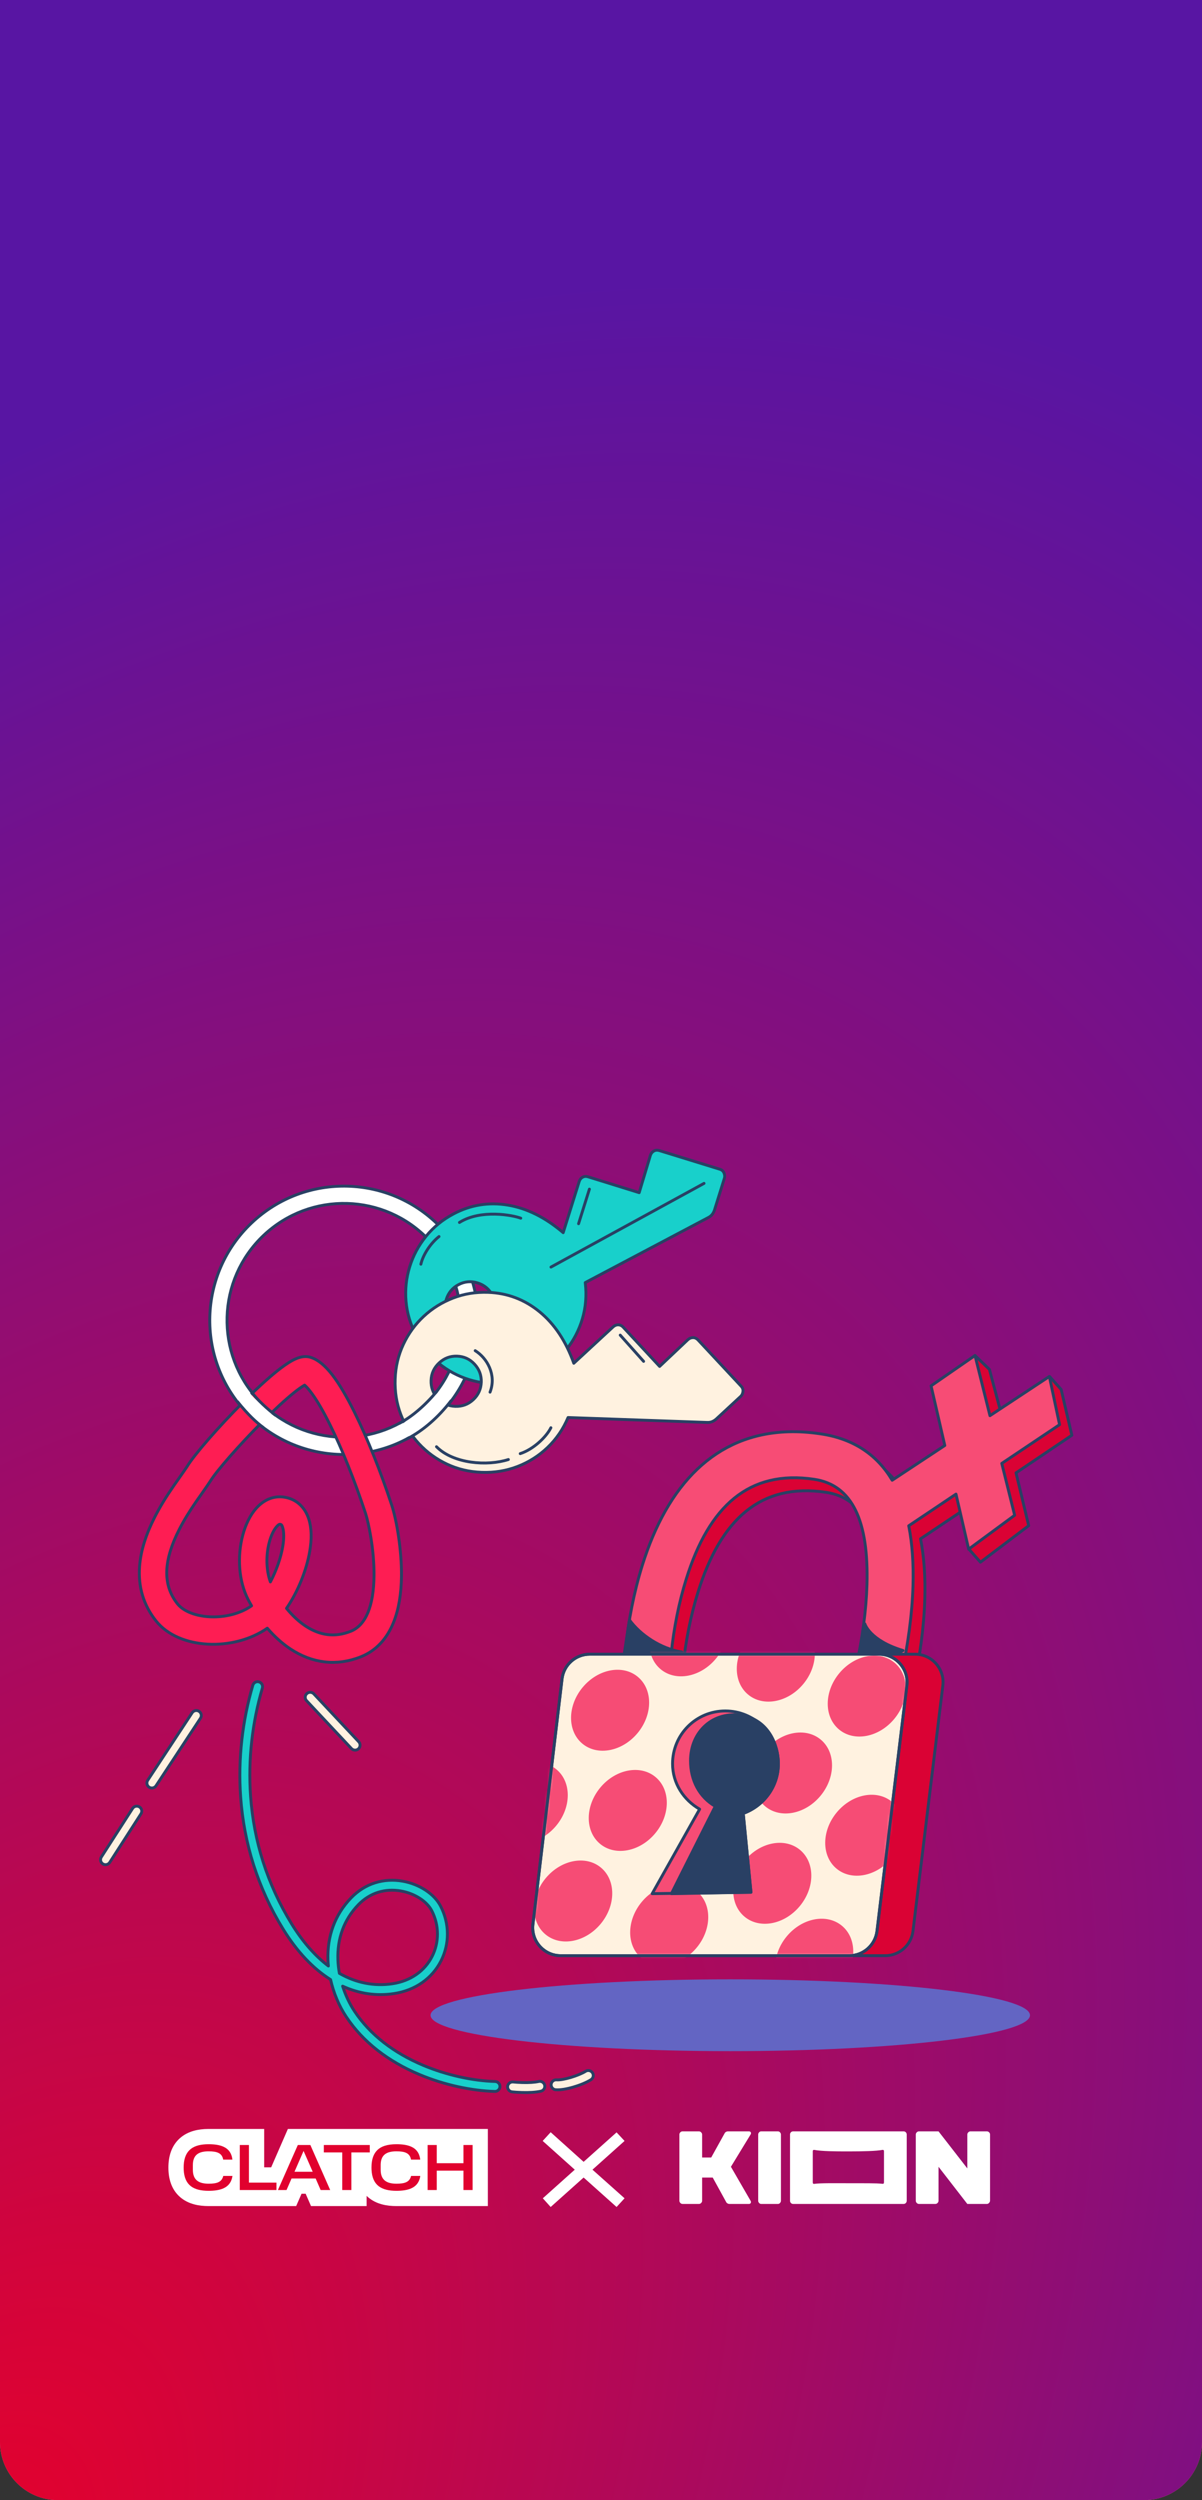 <svg width="414" height="861" viewBox="0 0 414 861" fill="none" xmlns="http://www.w3.org/2000/svg">
<rect x="0" y="0" width="414" height="861" fill="#333333" stroke="none"/>
<g clip-path="url(#clip0_1177_2670)">
<path d="M0 0H414V841C414 852.046 405.046 861 394 861H20C8.954 861 0 852.046 0 841V0Z" fill="#EF6A82"/>
<rect x="415" y="888" width="416" height="888" transform="rotate(-180 415 888)" fill="url(#paint0_radial_1177_2670)"/>
<path fill-rule="evenodd" clip-rule="evenodd" d="M99.12 733.449L93.398 746.397H91.003V733.449H71.794L71.794 733.449C68.592 733.474 65.031 734.102 62.246 736.49C59.249 739.058 58.217 742.719 58.217 746.478C58.217 750.237 59.247 753.91 62.267 756.47C65.119 758.888 68.773 759.463 71.995 759.463C72.047 759.463 72.104 759.463 72.104 759.463C72.105 759.463 72.105 759.463 72.106 759.463C72.105 759.463 72.105 759.463 72.106 759.463L87.691 759.459H101.955L103.799 755.301H105.198L107.034 759.459H126.071V756.025C126.229 756.177 126.393 756.326 126.564 756.47C129.416 758.888 133.07 759.463 136.291 759.463C136.439 759.463 136.588 759.461 136.737 759.459H167.566V733.449H99.12Z" fill="#E1012E"/>
<path fill-rule="evenodd" clip-rule="evenodd" d="M99.157 733.175L93.399 746.393H90.989V733.175H71.661L71.662 733.176C68.439 733.201 64.856 733.842 62.054 736.279C59.039 738.902 58 742.638 58 746.476C58 750.313 59.036 754.063 62.076 756.677C64.945 759.145 68.622 759.732 71.863 759.732C71.916 759.732 71.973 759.732 71.973 759.732C71.974 759.732 71.974 759.732 71.975 759.732C71.974 759.732 71.974 759.732 71.975 759.732L87.656 759.728H102.008L103.864 755.483H105.272L107.12 759.728H126.274V756.222C126.433 756.377 126.598 756.529 126.77 756.677C129.64 759.145 133.317 759.732 136.558 759.732C136.707 759.732 136.856 759.73 137.006 759.728H168.026V733.175H99.157ZM80.037 749.538C80.034 749.557 80.031 749.575 80.027 749.594C80.019 749.636 80.011 749.678 80.003 749.719C79.998 749.742 79.993 749.764 79.989 749.787C79.981 749.824 79.973 749.86 79.965 749.896C79.96 749.921 79.954 749.946 79.948 749.97C79.94 750.003 79.932 750.036 79.924 750.069C79.915 750.1 79.907 750.131 79.899 750.161C79.893 750.185 79.887 750.208 79.88 750.231C79.871 750.263 79.862 750.293 79.853 750.324C79.846 750.346 79.84 750.369 79.833 750.391C79.823 750.422 79.812 750.454 79.802 750.486C79.796 750.506 79.789 750.527 79.782 750.547C79.77 750.581 79.758 750.615 79.746 750.649C79.74 750.666 79.734 750.683 79.728 750.7C79.71 750.75 79.691 750.799 79.671 750.848C79.666 750.86 79.662 750.87 79.657 750.881C79.642 750.919 79.626 750.957 79.61 750.994C79.602 751.013 79.592 751.033 79.584 751.052C79.571 751.08 79.559 751.109 79.546 751.137C79.536 751.158 79.525 751.178 79.515 751.199C79.503 751.225 79.49 751.251 79.478 751.276C79.467 751.297 79.456 751.318 79.444 751.339C79.432 751.363 79.419 751.388 79.406 751.412C79.395 751.433 79.383 751.454 79.371 751.476C79.358 751.499 79.345 751.522 79.332 751.545C79.319 751.566 79.306 751.587 79.294 751.608C79.28 751.63 79.267 751.652 79.254 751.674C79.24 751.695 79.227 751.715 79.214 751.736C79.2 751.757 79.186 751.779 79.172 751.8C79.158 751.821 79.144 751.841 79.13 751.861C79.116 751.882 79.102 751.903 79.087 751.923C79.073 751.943 79.058 751.963 79.043 751.983C79.028 752.003 79.014 752.023 78.999 752.043C78.984 752.063 78.969 752.082 78.953 752.102C78.938 752.121 78.923 752.141 78.907 752.16C78.891 752.179 78.876 752.198 78.859 752.217C78.844 752.236 78.828 752.255 78.812 752.273C78.795 752.292 78.779 752.311 78.762 752.329C78.746 752.348 78.73 752.366 78.713 752.384C78.696 752.402 78.679 752.421 78.662 752.439C78.645 752.456 78.628 752.474 78.61 752.491C78.593 752.509 78.575 752.527 78.558 752.544C78.54 752.562 78.523 752.579 78.505 752.596C78.487 752.613 78.469 752.63 78.451 752.647C78.432 752.664 78.414 752.681 78.396 752.697C78.377 752.714 78.359 752.731 78.34 752.747C78.321 752.763 78.302 752.78 78.283 752.796C78.264 752.812 78.245 752.828 78.225 752.844C78.206 752.86 78.186 752.876 78.166 752.891C78.147 752.907 78.127 752.922 78.108 752.938C78.088 752.953 78.067 752.969 78.046 752.984C78.026 752.999 78.006 753.014 77.986 753.029C77.966 753.044 77.944 753.059 77.923 753.074C77.902 753.088 77.882 753.102 77.862 753.117C77.84 753.132 77.818 753.146 77.795 753.161C77.775 753.174 77.754 753.188 77.734 753.201C77.711 753.216 77.688 753.231 77.664 753.245C77.644 753.258 77.623 753.271 77.603 753.283C77.578 753.298 77.553 753.312 77.528 753.327C77.508 753.339 77.488 753.351 77.468 753.362C77.441 753.377 77.413 753.392 77.386 753.407C77.229 753.493 77.067 753.573 76.898 753.648C75.602 754.22 73.923 754.478 71.862 754.478C66.613 754.478 63.526 752.563 63.27 747.217C63.258 746.977 63.252 746.73 63.252 746.475C63.252 746.189 63.26 745.912 63.274 745.643C63.561 740.381 66.643 738.427 71.862 738.427C73.906 738.427 75.581 738.681 76.875 739.248C77.061 739.329 77.239 739.418 77.408 739.512C77.431 739.525 77.454 739.537 77.477 739.55C77.502 739.564 77.527 739.579 77.552 739.594C77.573 739.607 77.595 739.62 77.617 739.633C77.642 739.648 77.666 739.664 77.691 739.68C77.711 739.693 77.733 739.706 77.753 739.72C77.778 739.735 77.801 739.751 77.824 739.767C77.845 739.781 77.866 739.795 77.886 739.809C77.91 739.825 77.933 739.843 77.956 739.859C77.976 739.874 77.996 739.888 78.015 739.902C78.038 739.919 78.061 739.937 78.084 739.955C78.103 739.969 78.121 739.983 78.14 739.998C78.162 740.016 78.184 740.034 78.207 740.052C78.225 740.067 78.243 740.082 78.262 740.098C78.283 740.115 78.304 740.134 78.325 740.153C78.343 740.169 78.362 740.184 78.38 740.201C78.4 740.219 78.42 740.238 78.44 740.256C78.458 740.273 78.476 740.29 78.494 740.306C78.513 740.325 78.532 740.345 78.552 740.364C78.569 740.381 78.586 740.398 78.603 740.416C78.622 740.435 78.64 740.455 78.658 740.474C78.675 740.492 78.693 740.51 78.71 740.529C78.727 740.548 78.744 740.568 78.762 740.588C78.779 740.607 78.796 740.626 78.812 740.645C78.829 740.665 78.845 740.685 78.862 740.706C78.878 740.725 78.894 740.745 78.91 740.765C78.926 740.785 78.942 740.806 78.958 740.826C78.973 740.847 78.99 740.867 79.005 740.888C79.02 740.909 79.035 740.93 79.05 740.952C79.065 740.973 79.081 740.993 79.095 741.015C79.11 741.035 79.123 741.056 79.137 741.078C79.152 741.1 79.167 741.123 79.182 741.146C79.195 741.166 79.207 741.186 79.22 741.207C79.235 741.231 79.251 741.255 79.265 741.28C79.278 741.3 79.289 741.322 79.302 741.343C79.316 741.368 79.331 741.392 79.344 741.417C79.356 741.438 79.367 741.46 79.379 741.481C79.393 741.507 79.406 741.532 79.42 741.558C79.431 741.58 79.441 741.602 79.452 741.623C79.465 741.65 79.478 741.676 79.491 741.703C79.501 741.725 79.511 741.747 79.522 741.769C79.534 741.796 79.547 741.823 79.559 741.851C79.569 741.873 79.578 741.896 79.587 741.918C79.599 741.946 79.611 741.974 79.623 742.003C79.632 742.026 79.641 742.05 79.65 742.073C79.661 742.102 79.672 742.13 79.683 742.159C79.692 742.183 79.7 742.207 79.708 742.231C79.718 742.26 79.729 742.289 79.739 742.318C79.747 742.343 79.754 742.367 79.762 742.391C79.772 742.421 79.781 742.451 79.791 742.482C79.799 742.507 79.806 742.532 79.813 742.558C79.822 742.588 79.831 742.618 79.839 742.649C79.847 742.676 79.853 742.703 79.86 742.73C79.868 742.76 79.876 742.789 79.883 742.819C79.89 742.848 79.897 742.877 79.903 742.905C79.91 742.935 79.917 742.964 79.924 742.994C79.93 743.026 79.937 743.058 79.943 743.091C79.949 743.118 79.955 743.145 79.96 743.173C79.96 743.175 79.961 743.178 79.962 743.181C79.971 743.232 79.981 743.285 79.989 743.338C79.992 743.354 79.994 743.37 79.997 743.386C80.004 743.428 80.01 743.47 80.017 743.512C80.019 743.528 80.021 743.544 80.024 743.56C80.032 743.617 80.039 743.674 80.046 743.732H76.876C76.472 741.507 74.831 740.878 71.863 740.878C68.559 740.878 66.423 741.979 66.423 745.643V747.217C66.423 750.814 68.514 752.027 71.863 752.027C74.718 752.027 76.382 751.488 76.899 749.352H80.069C80.059 749.415 80.049 749.476 80.038 749.537L80.037 749.538ZM95.222 754.209H83.86H82.589V738.698H85.736V751.646H95.223V754.209H95.222ZM112.62 754.209H110.446L108.715 750.23H100.421L98.69 754.209H95.723L99.178 746.393L102.579 738.698H106.895L112.62 751.693L113.729 754.21H112.62L112.62 754.209ZM127.359 741.261H123.473H121.02V754.209H117.874V741.261H111.534V738.698H127.36V741.261H127.359ZM144.697 749.726C144.696 749.73 144.695 749.733 144.695 749.737C144.683 749.793 144.671 749.849 144.659 749.904C144.657 749.913 144.655 749.921 144.652 749.93C144.641 749.98 144.629 750.029 144.617 750.077C144.612 750.095 144.607 750.111 144.603 750.128C144.594 750.165 144.584 750.201 144.573 750.237C144.568 750.257 144.562 750.276 144.557 750.295C144.547 750.328 144.537 750.362 144.527 750.395C144.52 750.417 144.513 750.438 144.506 750.46C144.496 750.49 144.487 750.52 144.477 750.55C144.468 750.576 144.458 750.601 144.449 750.627C144.441 750.652 144.432 750.677 144.423 750.701C144.405 750.751 144.386 750.8 144.366 750.849C144.363 750.857 144.359 750.865 144.357 750.873C144.34 750.914 144.323 750.955 144.305 750.996C144.299 751.01 144.292 751.024 144.286 751.038C144.271 751.072 144.256 751.106 144.24 751.139C144.233 751.155 144.225 751.171 144.217 751.188C144.202 751.218 144.187 751.248 144.173 751.278C144.164 751.296 144.155 751.313 144.145 751.33C144.131 751.358 144.116 751.386 144.101 751.415C144.091 751.432 144.081 751.45 144.071 751.468C144.056 751.494 144.041 751.521 144.026 751.547C144.016 751.565 144.005 751.583 143.994 751.601C143.979 751.626 143.964 751.652 143.948 751.676C143.937 751.695 143.925 751.713 143.913 751.731C143.898 751.755 143.882 751.779 143.867 751.802C143.854 751.821 143.842 751.839 143.829 751.857C143.813 751.88 143.797 751.903 143.781 751.925C143.768 751.944 143.755 751.962 143.742 751.98C143.726 752.002 143.709 752.024 143.693 752.045C143.679 752.063 143.665 752.082 143.651 752.1C143.634 752.121 143.618 752.141 143.601 752.162C143.586 752.18 143.571 752.198 143.556 752.216C143.54 752.236 143.523 752.256 143.506 752.275C143.491 752.293 143.475 752.311 143.459 752.329C143.442 752.348 143.425 752.366 143.408 752.385C143.391 752.403 143.374 752.421 143.357 752.439C143.341 752.457 143.324 752.474 143.306 752.492C143.289 752.51 143.271 752.528 143.253 752.545C143.236 752.562 143.219 752.579 143.201 752.596C143.183 752.614 143.164 752.631 143.145 752.649C143.128 752.665 143.11 752.681 143.093 752.696C143.073 752.714 143.054 752.732 143.034 752.749C143.016 752.764 142.999 752.779 142.981 752.794C142.961 752.811 142.94 752.829 142.919 752.846C142.901 752.86 142.884 752.875 142.866 752.888C142.845 752.906 142.823 752.923 142.801 752.94C142.784 752.953 142.766 752.967 142.748 752.98C142.725 752.997 142.703 753.014 142.679 753.031C142.662 753.043 142.645 753.056 142.628 753.068C142.603 753.085 142.579 753.102 142.554 753.119C142.538 753.13 142.521 753.141 142.503 753.153C142.478 753.17 142.452 753.187 142.426 753.204C142.41 753.214 142.393 753.224 142.377 753.234C142.349 753.251 142.322 753.269 142.294 753.285C142.279 753.294 142.264 753.303 142.248 753.312C142.219 753.33 142.189 753.347 142.159 753.365C142.147 753.371 142.134 753.378 142.121 753.385C141.952 753.479 141.776 753.567 141.593 753.648C140.297 754.22 138.618 754.478 136.557 754.478C131.308 754.478 128.221 752.564 127.965 747.217C127.954 746.977 127.948 746.73 127.948 746.476C127.948 746.14 127.958 745.816 127.978 745.504C127.979 745.485 127.981 745.466 127.982 745.447C127.985 745.401 127.989 745.354 127.993 745.308C127.995 745.282 127.997 745.257 127.999 745.231C128.002 745.187 128.006 745.143 128.011 745.099C128.013 745.073 128.016 745.047 128.019 745.02C128.023 744.977 128.028 744.934 128.033 744.891C128.035 744.869 128.038 744.847 128.041 744.825C128.05 744.745 128.061 744.666 128.071 744.587C128.075 744.56 128.079 744.533 128.083 744.506C128.088 744.468 128.094 744.431 128.1 744.393C128.105 744.364 128.11 744.334 128.115 744.305C128.121 744.269 128.127 744.233 128.133 744.197C128.139 744.167 128.144 744.136 128.15 744.106C128.157 744.072 128.163 744.038 128.169 744.004C128.176 743.969 128.184 743.935 128.191 743.901C128.201 743.852 128.212 743.803 128.223 743.754C128.231 743.717 128.24 743.679 128.249 743.641C128.256 743.612 128.263 743.583 128.27 743.554C128.279 743.521 128.287 743.488 128.296 743.456C128.303 743.427 128.311 743.398 128.319 743.37C128.328 743.337 128.337 743.304 128.347 743.271C128.354 743.244 128.362 743.217 128.37 743.191C128.382 743.151 128.394 743.112 128.406 743.074C128.413 743.054 128.419 743.033 128.425 743.013C128.443 742.959 128.461 742.905 128.48 742.852C128.487 742.83 128.495 742.809 128.503 742.787C128.515 742.752 128.528 742.716 128.541 742.682C128.55 742.659 128.559 742.637 128.567 742.614C128.581 742.58 128.594 742.546 128.608 742.512C128.616 742.491 128.625 742.47 128.633 742.45C128.65 742.409 128.667 742.368 128.685 742.328C128.69 742.316 128.696 742.303 128.701 742.29C128.725 742.238 128.748 742.186 128.773 742.135C128.78 742.121 128.787 742.106 128.794 742.092C128.812 742.054 128.831 742.017 128.849 741.981C128.858 741.963 128.867 741.946 128.876 741.929C128.894 741.894 128.912 741.86 128.931 741.826C128.94 741.81 128.948 741.794 128.957 741.778C128.98 741.739 129.002 741.699 129.025 741.66C129.03 741.651 129.035 741.642 129.041 741.633C129.069 741.585 129.099 741.537 129.129 741.489C129.134 741.481 129.139 741.473 129.144 741.465C129.169 741.427 129.194 741.388 129.22 741.35C129.229 741.337 129.237 741.324 129.246 741.312C129.27 741.276 129.295 741.241 129.32 741.206C129.326 741.197 129.332 741.188 129.339 741.179C129.371 741.135 129.404 741.091 129.436 741.048C129.438 741.047 129.439 741.045 129.44 741.044C129.471 741.003 129.503 740.964 129.535 740.925C129.543 740.914 129.551 740.904 129.56 740.894C129.588 740.86 129.617 740.826 129.646 740.793C129.652 740.786 129.658 740.779 129.664 740.772C129.698 740.733 129.733 740.693 129.769 740.655C129.776 740.647 129.784 740.639 129.791 740.632C129.82 740.601 129.849 740.57 129.879 740.54C129.889 740.53 129.899 740.52 129.909 740.511C129.944 740.475 129.981 740.439 130.017 740.404C130.019 740.403 130.019 740.402 130.02 740.401C130.058 740.366 130.097 740.33 130.136 740.295C130.146 740.286 130.156 740.277 130.166 740.268C130.197 740.241 130.228 740.214 130.26 740.188C130.269 740.18 130.279 740.172 130.288 740.164C130.328 740.13 130.369 740.098 130.41 740.065C130.416 740.06 130.423 740.055 130.429 740.05C130.464 740.023 130.499 739.996 130.535 739.97C130.547 739.961 130.559 739.952 130.571 739.943C130.606 739.917 130.643 739.891 130.679 739.866C130.686 739.861 130.693 739.856 130.699 739.851C130.742 739.822 130.786 739.793 130.83 739.764C130.84 739.756 130.851 739.75 130.862 739.743C130.897 739.72 130.932 739.698 130.967 739.676C130.98 739.669 130.992 739.661 131.004 739.654C131.049 739.626 131.095 739.599 131.141 739.573C131.144 739.571 131.146 739.57 131.15 739.568C131.193 739.543 131.237 739.519 131.281 739.495C131.294 739.488 131.308 739.481 131.322 739.473C131.359 739.454 131.396 739.434 131.434 739.415C131.445 739.409 131.457 739.403 131.468 739.398C131.516 739.374 131.564 739.35 131.612 739.327C131.624 739.322 131.636 739.316 131.647 739.311C131.686 739.293 131.725 739.276 131.763 739.258C131.779 739.251 131.794 739.245 131.81 739.238C131.853 739.219 131.896 739.201 131.94 739.182C131.948 739.179 131.955 739.176 131.963 739.173C132.013 739.152 132.063 739.132 132.115 739.113C132.131 739.107 132.147 739.101 132.163 739.094C132.201 739.08 132.239 739.066 132.278 739.052C132.294 739.047 132.311 739.04 132.327 739.035C132.379 739.016 132.431 738.999 132.483 738.982C132.495 738.978 132.508 738.974 132.521 738.97C133.67 738.597 135.02 738.427 136.556 738.427C138.6 738.427 140.275 738.681 141.569 739.248C141.767 739.335 141.956 739.429 142.136 739.531C142.147 739.537 142.159 739.543 142.17 739.549C142.207 739.571 142.243 739.593 142.28 739.614C142.29 739.621 142.3 739.626 142.31 739.632C142.347 739.655 142.383 739.678 142.419 739.702C142.428 739.708 142.437 739.713 142.446 739.719C142.482 739.742 142.517 739.766 142.552 739.79C142.561 739.796 142.57 739.802 142.579 739.808C142.613 739.832 142.647 739.857 142.68 739.881C142.69 739.888 142.699 739.894 142.708 739.901C142.741 739.926 142.774 739.951 142.806 739.977C142.815 739.984 142.824 739.99 142.833 739.997C142.865 740.022 142.895 740.047 142.925 740.073C142.935 740.081 142.945 740.088 142.955 740.097C142.984 740.122 143.012 740.147 143.041 740.172C143.051 740.181 143.062 740.19 143.072 740.199C143.1 740.224 143.127 740.25 143.154 740.276C143.165 740.286 143.176 740.295 143.186 740.306C143.212 740.33 143.237 740.356 143.262 740.381C143.273 740.393 143.285 740.404 143.296 740.415C143.319 740.439 143.342 740.464 143.365 740.488C143.377 740.502 143.39 740.515 143.402 740.528C143.424 740.552 143.444 740.576 143.465 740.599C143.478 740.615 143.492 740.629 143.505 740.645C143.524 740.667 143.542 740.691 143.561 740.713C143.575 740.73 143.589 740.748 143.603 740.765C143.62 740.787 143.637 740.809 143.654 740.831C143.669 740.85 143.684 740.869 143.698 740.888C143.714 740.91 143.728 740.931 143.743 740.952C143.758 740.974 143.774 740.994 143.789 741.016C143.803 741.036 143.816 741.056 143.83 741.077C143.845 741.1 143.861 741.123 143.876 741.146C143.888 741.165 143.9 741.185 143.912 741.205C143.928 741.23 143.944 741.255 143.959 741.28C143.969 741.299 143.98 741.317 143.991 741.336C144.006 741.363 144.022 741.39 144.037 741.417C144.048 741.436 144.058 741.456 144.068 741.475C144.083 741.503 144.098 741.53 144.113 741.559C144.123 741.579 144.133 741.6 144.143 741.62C144.157 741.648 144.171 741.675 144.184 741.703C144.194 741.725 144.204 741.747 144.214 741.769C144.227 741.796 144.24 741.824 144.252 741.851C144.263 741.876 144.273 741.901 144.283 741.926C144.294 741.952 144.305 741.977 144.315 742.003C144.328 742.034 144.339 742.066 144.351 742.097C144.359 742.118 144.367 742.138 144.375 742.158C144.389 742.196 144.402 742.235 144.415 742.274C144.42 742.288 144.426 742.303 144.431 742.318C144.448 742.369 144.464 742.421 144.48 742.474C144.481 742.476 144.482 742.478 144.483 742.48C144.549 742.7 144.606 742.93 144.652 743.171C144.654 743.185 144.657 743.199 144.659 743.212C144.667 743.251 144.674 743.29 144.68 743.329C144.684 743.351 144.687 743.374 144.691 743.396C144.697 743.432 144.702 743.468 144.707 743.503C144.71 743.523 144.713 743.543 144.716 743.563C144.724 743.618 144.731 743.675 144.738 743.731H141.568C141.163 741.506 139.523 740.876 136.555 740.876C134.911 740.876 133.557 741.149 132.61 741.874C132.61 741.874 132.609 741.875 132.609 741.875C132.582 741.896 132.555 741.917 132.529 741.939C132.526 741.941 132.523 741.943 132.52 741.946C132.495 741.966 132.47 741.988 132.445 742.01C132.441 742.013 132.438 742.016 132.434 742.019C132.41 742.039 132.387 742.061 132.363 742.083C132.359 742.087 132.354 742.091 132.35 742.095C132.328 742.116 132.306 742.137 132.284 742.159C132.279 742.164 132.274 742.168 132.269 742.173C132.248 742.194 132.227 742.216 132.207 742.237C132.201 742.243 132.196 742.249 132.19 742.255C132.171 742.276 132.152 742.297 132.132 742.319C132.127 742.326 132.12 742.332 132.114 742.339C132.096 742.36 132.078 742.382 132.06 742.403C132.054 742.411 132.047 742.418 132.041 742.427C132.024 742.447 132.008 742.469 131.991 742.49C131.984 742.499 131.977 742.508 131.97 742.517C131.954 742.538 131.939 742.559 131.924 742.58C131.917 742.59 131.909 742.6 131.902 742.61C131.887 742.63 131.874 742.651 131.859 742.672C131.852 742.684 131.844 742.695 131.836 742.706C131.823 742.726 131.81 742.747 131.797 742.768C131.789 742.78 131.781 742.792 131.773 742.805C131.761 742.825 131.749 742.846 131.737 742.867C131.729 742.88 131.721 742.893 131.713 742.907C131.702 742.927 131.691 742.948 131.68 742.968C131.672 742.983 131.664 742.997 131.656 743.012C131.646 743.032 131.635 743.052 131.625 743.073C131.617 743.089 131.609 743.105 131.601 743.121C131.592 743.14 131.582 743.161 131.573 743.181C131.565 743.198 131.557 743.215 131.549 743.232C131.54 743.252 131.532 743.273 131.524 743.292C131.516 743.311 131.508 743.328 131.5 743.347C131.492 743.367 131.485 743.387 131.477 743.407C131.469 743.426 131.462 743.445 131.454 743.465C131.447 743.484 131.44 743.504 131.433 743.524C131.426 743.545 131.418 743.565 131.411 743.586C131.405 743.606 131.398 743.626 131.392 743.645C131.385 743.667 131.378 743.688 131.371 743.71C131.365 743.73 131.359 743.75 131.353 743.77C131.347 743.793 131.34 743.815 131.333 743.838C131.328 743.857 131.323 743.878 131.317 743.897C131.311 743.921 131.305 743.944 131.299 743.969C131.294 743.989 131.289 744.009 131.284 744.03C131.278 744.054 131.272 744.078 131.267 744.103C131.262 744.123 131.258 744.145 131.254 744.165C131.248 744.191 131.243 744.215 131.238 744.241C131.234 744.262 131.23 744.283 131.226 744.304C131.222 744.33 131.217 744.356 131.212 744.382C131.209 744.404 131.205 744.425 131.202 744.447C131.198 744.474 131.193 744.5 131.189 744.527C131.186 744.549 131.183 744.572 131.18 744.594C131.176 744.621 131.172 744.648 131.169 744.676C131.166 744.699 131.164 744.723 131.161 744.746C131.158 744.773 131.155 744.8 131.152 744.827C131.149 744.852 131.148 744.877 131.145 744.903C131.142 744.929 131.14 744.956 131.138 744.983C131.136 745.009 131.134 745.036 131.132 745.063C131.13 745.09 131.129 745.116 131.127 745.142C131.125 745.171 131.124 745.201 131.122 745.231C131.121 745.255 131.12 745.28 131.119 745.305C131.117 745.34 131.117 745.376 131.116 745.412C131.115 745.432 131.114 745.451 131.114 745.471C131.113 745.527 131.113 745.584 131.113 745.641V747.215C131.113 750.812 133.203 752.026 136.552 752.026C139.408 752.026 141.071 751.486 141.588 749.35H144.758C144.738 749.477 144.716 749.601 144.691 749.722L144.697 749.726ZM162.772 754.21H159.625V747.533H150.431V754.21H148.555H147.284V738.698H150.431V744.97H159.625V738.698H162.773V754.209L162.772 754.21Z" fill="white"/>
<path fill-rule="evenodd" clip-rule="evenodd" d="M107.089 746.513L107.064 746.457L104.557 740.743L101.432 747.914H107.704L107.089 746.513Z" fill="white"/>
<path d="M186.913 737.3L189.663 734.3L201.013 744.5L212.363 734.35L215.113 737.3L204.063 747.2L215.113 757.05L212.363 760.05L201.013 749.9L189.663 760.05L186.963 757.05L197.963 747.2L186.913 737.3Z" fill="white"/>
<g clip-path="url(#clip1_1177_2670)">
<path d="M262.123 759H267.995C268.475 759 268.976 758.452 268.976 757.936V735.064C268.971 734.548 268.47 734 267.995 734H262.123C261.642 734 261.141 734.548 261.141 735.064V757.936C261.141 758.452 261.642 759 262.123 759Z" fill="white"/>
<path d="M240.785 759C241.297 759 241.829 758.452 241.829 757.936V749.915H245.483L250.18 758.468C250.306 758.676 250.702 759 251.224 759H258.01C258.553 759 258.814 758.399 258.532 757.936L251.746 746.197L258.532 735.064C258.85 734.601 258.568 734 258.01 734H250.702C250.18 734 249.784 734.34 249.659 734.532L244.961 743.005H241.829V735.064C241.819 734.553 241.297 734 240.785 734H235.044C234.522 734 234 734.527 234 735.037V757.936C234 758.452 234.532 759 235.044 759H240.785Z" fill="white"/>
<path d="M339.956 759C340.468 759 341 758.399 341 757.883V735.037C341 734.521 340.468 734 339.956 734H334.215C333.703 734 333.171 734.548 333.171 735.064V746.766L323.254 734H316.468C315.957 734 315.424 734.548 315.424 735.064V757.936C315.424 758.452 315.957 759 316.468 759H322.21C322.721 759 323.254 758.452 323.254 757.936V746.197L333.171 759H339.956Z" fill="white"/>
<path d="M273.152 759H311.254C311.818 759 312.298 758.505 312.298 757.936V735.064C312.298 734.495 311.818 734 311.254 734H273.152C272.588 734 272.108 734.495 272.108 735.064V757.936C272.108 758.505 272.588 759 273.152 759ZM280.459 740.383C282.818 740.851 287.74 740.92 292.344 740.91C297.114 740.899 301.89 740.798 303.947 740.383C304.15 740.34 304.469 740.378 304.469 740.91V751.532C304.469 752.085 304.14 752.085 303.947 752.064C301.911 751.809 297.099 751.883 292.344 751.867C287.537 751.856 282.463 751.787 280.459 752.085C280.261 752.112 279.937 752.106 279.937 751.553V740.915C279.937 740.383 280.261 740.346 280.459 740.383Z" fill="white"/>
</g>
<path d="M340.79 471.616L335.803 466.803L324.747 481.745L329.475 502.285L311.352 514.25C306.216 505.598 298.191 499.988 286.806 498.29C282.846 497.7 279.146 497.451 275.55 497.563C250.369 498.347 233.946 515.824 225.299 543.513C222.405 552.784 220.503 562.641 219.492 572.486C218.873 578.501 218.758 583.288 218.766 586.311C218.766 586.337 218.766 586.412 218.766 586.426C218.791 590.8 222.267 594.331 226.636 594.307C231.004 594.282 234.53 590.684 234.505 586.311C234.505 586.318 234.552 584.407 234.62 582.792C234.733 580.146 234.908 577.212 235.231 574.062C236.143 565.197 237.887 556.398 240.434 548.241C248.254 523.201 261.991 510.572 284.505 513.928C297.648 515.887 303.291 528.348 302.666 550.177C302.415 559.011 301.091 568.526 299.038 578.186C298.228 581.995 297.358 585.535 296.493 588.729C295.981 590.622 295.617 591.945 295.407 592.615C294.098 596.787 296.443 601.242 300.61 602.553C304.777 603.865 309.226 601.515 310.535 597.343C310.807 596.48 311.302 594.955 311.872 592.853C312.811 589.389 313.658 585.567 314.532 581.46C316.771 570.935 318.245 560.448 318.528 550.544C318.742 543.026 318.277 536.113 317.056 529.94L333.33 519.03L333.712 533.493L337.692 537.987L354.309 525.416L349.949 507.229L369.172 494.276L365.49 478.509L361.545 474.103L346.002 491.179L340.79 471.616Z" fill="#DA0234" stroke="#294064" stroke-miterlimit="10" stroke-linejoin="round"/>
<path d="M335.82 466.803L320.685 477.263L325.413 497.803L307.29 509.768C302.154 501.116 294.129 495.505 282.742 493.808C278.782 493.217 275.084 492.969 271.486 493.081C246.307 493.865 229.884 511.342 221.237 539.031C218.341 548.302 216.441 558.158 215.43 568.004C214.811 574.018 214.694 578.806 214.704 581.828C214.704 581.854 214.702 581.93 214.704 581.944C214.727 586.318 218.205 589.849 222.574 589.824C226.94 589.8 230.468 586.202 230.443 581.828C230.443 581.836 230.49 579.924 230.558 578.309C230.671 575.664 230.844 572.729 231.169 569.58C232.079 560.714 233.825 551.915 236.372 543.759C244.192 518.719 257.927 506.09 280.443 509.446C293.584 511.405 299.227 523.866 298.604 545.695C298.351 554.528 297.027 564.044 294.974 573.704C294.164 577.513 293.296 581.053 292.431 584.247C291.919 586.139 291.555 587.463 291.345 588.132C290.036 592.305 292.381 596.76 296.548 598.071C300.715 599.382 305.164 597.033 306.474 592.861C306.745 591.998 307.24 590.473 307.81 588.371C308.747 584.907 309.596 581.085 310.47 576.978C312.707 566.453 314.183 555.966 314.466 546.062C314.68 538.544 314.216 531.63 312.994 525.457L329.268 514.547L333.63 533.505L349.472 521.829L345.04 503.972L364.942 490.63L361.426 474.027L340.965 487.536L335.82 466.803Z" fill="#F74C75" stroke="#294064" stroke-miterlimit="10" stroke-linejoin="round"/>
<path d="M216.795 557.871C220.508 563.02 227.543 567.784 234.81 568.92C234.81 568.92 217.548 573.233 214.517 572.734L216.795 557.871Z" fill="#294064" stroke="#294064" stroke-miterlimit="10" stroke-linecap="round" stroke-linejoin="round"/>
<path d="M297.882 559.232C297.882 559.232 299.511 564.953 311.019 568.409C305.024 571.704 296.589 571.055 296.589 571.055L297.882 559.232Z" fill="#294064" stroke="#294064" stroke-miterlimit="10" stroke-linecap="round" stroke-linejoin="round"/>
<path d="M205.977 578.193C206.555 573.334 210.669 569.674 215.557 569.674H315.163C320.952 569.674 325.438 574.746 324.739 580.5L314.458 665.011C313.87 669.859 309.761 673.502 304.885 673.502H205.529C199.753 673.502 195.271 668.451 195.951 662.705L205.977 578.193Z" fill="#DA0234" stroke="#294064" stroke-miterlimit="10" stroke-linejoin="round"/>
<path d="M193.57 578.193C194.148 573.333 198.262 569.674 203.148 569.674H302.756C308.545 569.674 313.031 574.745 312.33 580.5L302.051 665.011C301.461 669.858 297.352 673.502 292.475 673.502H193.122C187.343 673.502 182.862 668.45 183.544 662.705L193.57 578.193Z" fill="#FFF2E0" stroke="#294064" stroke-miterlimit="10" stroke-linejoin="round"/>
<mask id="mask0_1177_2670" style="mask-type:luminance" maskUnits="userSpaceOnUse" x="183" y="569" width="130" height="105">
<path d="M193.569 578.191C194.147 573.332 198.261 569.672 203.147 569.672H302.755C308.544 569.672 313.03 574.744 312.329 580.498L302.05 665.009C301.46 669.857 297.351 673.5 292.474 673.5H193.121C187.342 673.5 182.861 668.449 183.543 662.704L193.569 578.191Z" fill="white"/>
</mask>
<g mask="url(#mask0_1177_2670)">
<path d="M200.678 581.096C205.957 574.747 214.468 573.128 219.69 577.481C224.912 581.833 224.864 590.509 219.585 596.858C214.306 603.208 205.793 604.826 200.571 600.474C195.352 596.121 195.399 587.445 200.678 581.096Z" fill="#F64C75"/>
<path d="M206.77 615.6C212.049 609.249 220.56 607.631 225.781 611.983C231.003 616.337 230.956 625.011 225.676 631.362C220.397 637.71 211.884 639.328 206.663 634.976C201.443 630.625 201.49 621.948 206.77 615.6Z" fill="#F64C75"/>
<path d="M187.974 646.792C193.253 640.441 201.766 638.823 206.986 643.177C212.207 647.529 212.16 656.206 206.881 662.554C201.602 668.902 193.089 670.522 187.869 666.169C182.647 661.817 182.695 653.14 187.974 646.792Z" fill="#F64C75"/>
<path d="M221.038 654.982C226.318 648.632 234.83 647.014 240.052 651.366C245.272 655.719 245.224 664.394 239.945 670.744C234.666 677.093 226.155 678.711 220.933 674.359C215.712 670.007 215.759 661.331 221.038 654.982Z" fill="#F64C75"/>
<path d="M256.542 640.692C261.821 634.344 270.334 632.724 275.553 637.078C280.775 641.429 280.728 650.106 275.449 656.454C270.169 662.803 261.656 664.423 256.437 660.069C251.215 655.717 251.263 647.041 256.542 640.692Z" fill="#F64C75"/>
<path d="M270.986 666.832C276.265 660.484 284.778 658.864 290 663.218C295.219 667.569 295.172 676.246 289.893 682.594C284.614 688.945 276.103 690.563 270.881 686.211C265.66 681.857 265.707 673.183 270.986 666.832Z" fill="#F64C75"/>
<path d="M288.216 624.14C293.495 617.79 302.008 616.172 307.227 620.525C312.449 624.877 312.402 633.552 307.122 639.902C301.843 646.251 293.33 647.871 288.111 643.517C282.889 639.165 282.936 630.489 288.216 624.14Z" fill="#F64C75"/>
<path d="M263.678 602.705C268.957 596.356 277.468 594.737 282.69 599.09C287.911 603.442 287.864 612.118 282.585 618.466C277.306 624.817 268.793 626.435 263.571 622.083C258.351 617.73 258.399 609.055 263.678 602.705Z" fill="#F64C75"/>
<path d="M289.085 576.218C294.364 569.869 302.877 568.25 308.098 572.603C313.318 576.955 313.271 585.631 307.992 591.98C302.712 598.329 294.201 599.948 288.98 595.595C283.758 591.243 283.805 582.567 289.085 576.218Z" fill="#F64C75"/>
<path d="M257.761 564.192C263.04 557.843 271.551 556.225 276.773 560.577C281.992 564.93 281.945 573.605 276.666 579.954C271.387 586.304 262.876 587.922 257.654 583.57C252.434 579.217 252.482 570.542 257.761 564.192Z" fill="#F64C75"/>
<path d="M227.653 555.479C232.932 549.13 241.445 547.511 246.667 551.864C251.886 556.216 251.839 564.892 246.56 571.241C241.281 577.59 232.77 579.209 227.548 574.856C222.327 570.504 222.374 561.828 227.653 555.479Z" fill="#F64C75"/>
<path d="M172.658 612.985C177.94 606.634 186.451 605.017 191.672 609.37C196.892 613.722 196.845 622.398 191.565 628.747C186.286 635.095 177.775 636.715 172.554 632.361C167.332 628.01 167.379 619.333 172.658 612.985Z" fill="#F64C75"/>
</g>
<path d="M193.587 578.193C194.163 573.334 198.278 569.674 203.165 569.674H302.773C308.562 569.674 313.048 574.746 312.347 580.5L302.068 665.011C301.478 669.859 297.369 673.502 292.492 673.502H193.139C187.36 673.502 182.879 668.451 183.561 662.705L193.587 578.193Z" stroke="#294064" stroke-miterlimit="10" stroke-linejoin="round"/>
<path d="M249.812 589.221C239.747 589.221 231.649 597.329 231.649 607.406C231.649 614.179 235.504 619.897 240.972 623.047L224.627 652.144L258.65 651.658L255.988 624.502C263.006 621.964 268.094 615.311 268.094 607.406C268.094 597.329 259.877 589.221 249.812 589.221Z" fill="#F64C75" stroke="#294064" stroke-miterlimit="10" stroke-linejoin="round"/>
<path d="M255.635 590.783C245.705 589.123 237.832 596.28 237.832 606.359C237.832 613.129 240.893 618.907 246.361 622.057L231.249 652.144L258.651 651.658L255.988 624.502C263.007 621.964 268.095 615.311 268.095 607.406C268.095 600.564 264.403 592.249 255.635 590.783Z" fill="#294064" stroke="#294064" stroke-miterlimit="10" stroke-linejoin="round"/>
<g style="mix-blend-mode:multiply">
<path d="M148.294 694.013C148.294 687.183 194.512 681.646 251.524 681.646C308.537 681.646 354.755 687.183 354.755 694.013C354.755 700.842 308.537 706.379 251.524 706.379C194.512 706.379 148.294 700.842 148.294 694.013Z" fill="#6365C3"/>
</g>
<path d="M86.695 421.131C68.159 438.675 67.353 467.916 84.897 486.453C102.44 504.99 131.688 505.801 150.225 488.258C168.762 470.714 169.567 441.461 152.024 422.924C134.48 404.387 105.232 403.587 86.695 421.131ZM90.782 425.449C106.932 410.165 132.415 410.866 147.7 427.016C162.984 443.166 162.282 468.649 146.133 483.933C129.983 499.219 104.499 498.517 89.215 482.367C73.93 466.217 74.632 440.733 90.782 425.449Z" fill="white" stroke="#294064" stroke-miterlimit="10" stroke-linejoin="round"/>
<path d="M143.343 459.895C145.37 463.731 147.96 466.932 151.109 469.497C154.26 472.063 157.749 473.936 161.579 475.117C165.407 476.299 169.35 476.724 173.405 476.394C177.461 476.063 181.392 474.893 185.2 472.88C189.037 470.853 192.269 468.22 194.898 464.981C197.527 461.742 199.426 458.13 200.596 454.141C201.767 450.153 202.094 446.007 201.577 441.702L243.963 419.302C244.507 419.015 244.945 418.665 245.276 418.252C245.607 417.839 245.875 417.34 246.079 416.756L249.504 405.772C249.679 405.203 249.633 404.595 249.365 403.949C249.097 403.304 248.613 402.873 247.913 402.657L227.105 396.237C226.405 396.022 225.772 396.072 225.207 396.389C224.642 396.706 224.244 397.2 224.013 397.871L220.152 410.734L202.473 405.244C201.816 405.041 201.206 405.099 200.641 405.415C200.076 405.732 199.685 406.241 199.469 406.941L193.977 424.512C187.833 419.262 181.471 416.095 174.892 415.012C168.313 413.929 162.089 414.938 156.22 418.04C152.441 420.037 149.272 422.618 146.715 425.782C144.156 428.947 142.287 432.444 141.106 436.273C139.924 440.101 139.503 444.051 139.84 448.121C140.179 452.191 141.346 456.115 143.343 459.895ZM169.582 446.029C170.702 448.147 170.911 450.344 170.209 452.619C169.507 454.895 168.096 456.593 165.977 457.712C163.859 458.832 161.666 459.048 159.398 458.36C157.13 457.672 155.429 456.255 154.294 454.108C153.189 452.018 152.992 449.824 153.7 447.527C154.409 445.229 155.808 443.528 157.899 442.424C160.017 441.305 162.218 441.103 164.501 441.819C166.784 442.535 168.478 443.938 169.582 446.029Z" fill="#18D0CB" stroke="#294064" stroke-miterlimit="10" stroke-linecap="round" stroke-linejoin="round"/>
<path d="M189.77 436.358L242.484 407.539" stroke="#294064" stroke-miterlimit="10" stroke-linecap="round" stroke-linejoin="round"/>
<path d="M179.364 419.523C176.672 418.486 165.613 416.357 158.245 420.994" stroke="#294064" stroke-miterlimit="10" stroke-linecap="round" stroke-linejoin="round"/>
<path d="M151.211 425.844C148.084 428.329 145.632 432.353 144.96 435.367" stroke="#294064" stroke-miterlimit="10" stroke-linecap="round" stroke-linejoin="round"/>
<path d="M199.274 421.426L203.007 409.521" stroke="#294064" stroke-miterlimit="10" stroke-linecap="round" stroke-linejoin="round"/>
<path d="M136.099 474.935C135.946 479.272 136.597 483.337 138.05 487.131C139.503 490.925 141.596 494.287 144.328 497.219C147.059 500.151 150.265 502.484 153.946 504.218C157.628 505.952 161.62 506.895 165.924 507.047C170.261 507.2 174.375 506.528 178.268 505.029C182.16 503.53 185.607 501.344 188.609 498.468C191.611 495.593 193.96 492.162 195.656 488.171L243.567 489.864C244.182 489.886 244.736 489.8 245.229 489.607C245.722 489.414 246.202 489.115 246.67 488.711L255.111 480.892C255.547 480.486 255.81 479.936 255.899 479.243C255.988 478.55 255.783 477.935 255.283 477.398L240.439 461.467C239.941 460.931 239.367 460.659 238.719 460.653C238.071 460.646 237.48 460.876 236.945 461.344L227.19 470.573L214.595 457.005C214.127 456.503 213.569 456.248 212.92 456.241C212.273 456.235 211.681 456.481 211.145 456.98L197.629 469.48C194.917 461.867 190.979 455.952 185.814 451.735C180.649 447.519 174.749 445.293 168.115 445.059C163.844 444.908 159.81 445.567 156.016 447.037C152.222 448.507 148.859 450.607 145.927 453.339C142.996 456.07 140.662 459.285 138.928 462.982C137.193 466.68 136.25 470.664 136.099 474.935ZM165.758 475.984C165.674 478.378 164.76 480.388 163.019 482.011C161.276 483.634 159.207 484.404 156.813 484.319C154.418 484.234 152.408 483.329 150.784 481.603C149.161 479.877 148.392 477.8 148.478 475.373C148.561 473.011 149.483 471.01 151.241 469.371C153.001 467.732 155.061 466.955 157.424 467.038C159.818 467.122 161.827 468.044 163.45 469.803C165.073 471.561 165.842 473.622 165.758 475.984Z" fill="#FFF2E0" stroke="#294064" stroke-miterlimit="10" stroke-linecap="round" stroke-linejoin="round"/>
<path d="M150.34 498.228C156.116 504.106 167.863 504.976 175.099 502.634" stroke="#294064" stroke-miterlimit="10" stroke-linecap="round" stroke-linejoin="round"/>
<path d="M179.176 500.605C183.644 499.159 188.101 494.968 189.741 491.688" stroke="#294064" stroke-miterlimit="10" stroke-linecap="round" stroke-linejoin="round"/>
<path d="M163.673 465.149C167.734 467.66 171.104 473.453 168.782 479.43" stroke="#294064" stroke-miterlimit="10" stroke-linecap="round" stroke-linejoin="round"/>
<path d="M213.625 459.796L221.676 468.826" stroke="#294064" stroke-miterlimit="10" stroke-linecap="round" stroke-linejoin="round"/>
<path d="M87.395 579.77C87.254 579.942 87.143 580.151 87.076 580.378C83.532 592.436 81.933 605.642 82.889 618.911C84.031 634.77 88.752 650.11 97.51 664.343C102.286 672.105 107.829 677.938 113.862 681.74C114.895 686.328 116.743 690.744 119.202 694.465C125.024 703.274 133.766 709.922 144.387 714.4C152.99 718.026 162.485 720.033 170.429 720.253C171.376 720.28 172.169 719.53 172.195 718.583C172.221 717.636 171.466 716.848 170.519 716.822C162.995 716.614 153.928 714.701 145.724 711.242C135.687 707.011 127.477 700.772 122.06 692.576C120.369 690.017 118.992 687.087 118.009 684C123.598 686.564 129.537 687.471 135.656 686.562C143.045 685.466 148.862 681.296 151.905 675.281C154.857 669.444 154.852 662.493 151.765 656.464C149.603 652.241 144.477 648.868 138.704 647.846C132.228 646.699 125.791 648.56 120.942 653.579C115.251 659.47 112.673 666.913 112.954 675.004C112.978 675.687 113.038 676.37 113.102 677.054C108.518 673.58 104.252 668.739 100.44 662.544C91.98 648.794 87.42 633.984 86.316 618.66C85.391 605.816 86.937 593.021 90.37 581.343C90.637 580.434 90.115 579.475 89.206 579.208C88.525 579.008 87.819 579.253 87.395 579.77ZM123.411 655.967C127.436 651.8 132.715 650.268 138.106 651.223C142.882 652.069 147.079 654.829 148.717 658.027C151.303 663.077 151.301 668.872 148.842 673.733C146.303 678.752 141.445 682.233 135.155 683.166C128.813 684.108 122.647 682.873 116.898 679.585C116.612 678.021 116.436 676.45 116.382 674.886C116.131 667.688 118.397 661.158 123.411 655.967Z" fill="#18D0CB" stroke="#294064" stroke-miterlimit="10" stroke-linecap="round" stroke-linejoin="round"/>
<path d="M175.477 717.354C175.134 717.628 174.894 718.029 174.842 718.499C174.738 719.441 175.415 720.295 176.357 720.399C176.441 720.408 176.588 720.42 176.795 720.439C177.136 720.47 177.522 720.502 177.939 720.529C179.128 720.607 180.359 720.648 181.572 720.633C182.762 720.618 183.873 720.544 184.881 720.412C185.383 720.346 185.854 720.269 186.298 720.17C187.223 719.965 187.809 719.049 187.604 718.124C187.399 717.199 186.482 716.612 185.557 716.818C185.216 716.893 184.838 716.959 184.432 717.012C183.571 717.126 182.593 717.189 181.529 717.203C180.415 717.217 179.268 717.182 178.162 717.109C177.775 717.083 177.424 717.051 177.111 717.022C177.002 717.012 176.749 716.992 176.736 716.991C176.265 716.938 175.819 717.079 175.477 717.354Z" fill="#FFF2E0" stroke="#294064" stroke-miterlimit="10" stroke-linecap="round" stroke-linejoin="round"/>
<path d="M190.438 716.658C190.103 716.941 189.872 717.349 189.832 717.821C189.753 718.765 190.455 719.599 191.399 719.678C194.472 719.936 200.524 718.1 203.534 716.215C204.336 715.712 204.575 714.653 204.073 713.85C203.569 713.047 202.516 712.802 201.713 713.305C199.287 714.825 193.94 716.45 191.684 716.26C191.212 716.22 190.773 716.375 190.438 716.658Z" fill="#FFF2E0" stroke="#294064" stroke-miterlimit="10" stroke-linecap="round" stroke-linejoin="round"/>
<path d="M105.663 583.265C104.972 583.912 104.939 584.997 105.587 585.688L121.047 602.17C121.695 602.861 122.779 602.905 123.47 602.257C124.161 601.609 124.199 600.519 123.552 599.828L108.087 583.339C107.439 582.648 106.354 582.616 105.663 583.265Z" fill="#FFF2E0" stroke="#294064" stroke-miterlimit="10" stroke-linecap="round" stroke-linejoin="round"/>
<path d="M66.666 589.358C66.481 589.482 66.315 589.64 66.185 589.838L50.875 613.103C50.355 613.895 50.578 614.958 51.369 615.479C52.161 616 53.219 615.782 53.739 614.991L69.049 591.725C69.57 590.934 69.352 589.876 68.56 589.355C67.966 588.965 67.222 588.987 66.666 589.358Z" fill="#FFF2E0" stroke="#294064" stroke-miterlimit="10" stroke-linecap="round" stroke-linejoin="round"/>
<path d="M46.145 622.305C45.961 622.43 45.797 622.591 45.669 622.791L34.906 639.523C34.394 640.319 34.621 641.381 35.418 641.894C36.215 642.406 37.276 642.178 37.789 641.382L48.551 624.65C49.064 623.853 48.836 622.791 48.04 622.279C47.442 621.894 46.696 621.928 46.145 622.305Z" fill="#FFF2E0" stroke="#294064" stroke-miterlimit="10" stroke-linecap="round" stroke-linejoin="round"/>
<path d="M89.937 476.922C87.942 478.755 85.812 480.809 83.6 483.027C75.249 491.404 66.958 500.903 64.391 505.119C63.918 505.897 60.231 511.101 59.906 511.573C57.272 515.395 55.147 518.829 53.317 522.418C50.31 528.318 48.465 533.987 48.066 539.523C47.572 546.384 49.362 552.721 53.735 558.214C61.656 568.166 80.548 568.769 92.06 560.72C94.463 563.515 97.133 565.954 100.012 567.858C107.425 572.759 115.784 573.951 124.297 570.563C129.579 568.461 133.308 564.314 135.564 558.675C137.37 554.159 138.216 548.769 138.276 542.718C138.362 533.97 136.663 523.644 134.904 518.305C131.095 506.739 126.501 495.211 122.081 486.326C116.675 475.46 111.97 468.979 106.996 467.444C105.68 467.038 104.404 467.124 103.12 467.498C102.28 467.743 101.429 468.12 100.523 468.621C99.058 469.431 97.382 470.603 95.466 472.135C93.794 473.47 91.933 475.088 89.937 476.922ZM96.266 483.945C98.132 482.229 99.851 480.732 101.363 479.524C102.808 478.37 104.003 477.542 104.91 477.019C104.978 477.077 105.024 477.103 105.096 477.171C105.794 477.821 106.611 478.779 107.501 480.008C109.347 482.553 111.418 486.134 113.609 490.538C117.812 498.986 122.249 510.095 125.925 521.258C126.435 522.808 127.161 525.951 127.718 529.347C128.453 533.827 128.863 538.392 128.821 542.629C128.719 552.979 126.03 559.703 120.804 561.783C115.303 563.973 110.162 563.236 105.225 559.972C102.892 558.43 100.677 556.333 98.675 553.89C102.531 548.275 105.549 540.907 106.681 534.255C107.395 530.06 107.346 526.285 106.368 523.187C105.076 519.09 102.146 516.256 97.93 515.596C94.227 515.017 90.827 516.527 88.227 519.454C86.176 521.761 84.619 524.935 83.639 528.58C81.651 535.975 82.181 544.488 85.474 550.889C85.844 551.607 86.243 552.308 86.644 553.007C83.474 555.24 79.184 556.616 74.586 556.804C68.642 557.047 63.45 555.251 61.129 552.335C55.808 545.65 56.42 537.148 61.743 526.707C63.355 523.543 65.27 520.446 67.687 516.938C67.805 516.766 71.789 511.143 72.462 510.037C74.528 506.645 82.446 497.573 90.295 489.7C92.392 487.597 94.4 485.662 96.266 483.945ZM95.296 525.735C95.909 525.046 96.231 524.898 96.461 524.934C96.906 525.004 97.089 525.181 97.358 526.034C97.819 527.495 97.854 529.832 97.371 532.672C96.699 536.617 95.132 540.979 93.126 544.794C91.678 540.777 91.549 535.579 92.771 531.031C93.396 528.706 94.316 526.837 95.296 525.735Z" fill="#FE1D53" stroke="#294064" stroke-miterlimit="10" stroke-linecap="round" stroke-linejoin="round"/>
<path d="M81.921 481.201C82.16 481.775 81.64 482.472 82.027 482.958C82.567 483.637 84.167 485.433 84.72 486.103C86.287 487.999 88.338 489.509 90.449 490.825C91.615 491.55 94.118 491.115 94.196 489.122C94.246 487.841 93.334 486.383 92.533 485.718C90.431 483.974 87.737 481.909 86.068 479.756C85.092 478.497 83.24 476.245 82.13 475.091" fill="white"/>
<path d="M141.156 494.793C142.209 494.364 143.378 493.296 144.365 492.734C147.348 491.035 150.184 488.963 152.104 485.996C152.867 484.817 154.932 482.669 154.75 481.163C154.663 480.446 151.383 479.574 150.63 479.932C150.054 480.204 149.622 480.498 149.205 480.949C148.288 481.941 146.622 483.586 145.593 484.46C141.948 487.552 140.764 489.242 136.542 491.514" fill="white"/>
<path d="M140.241 495.506C145.745 492.676 151.103 487.969 155.289 482.456" stroke="#294064" stroke-miterlimit="10" stroke-linecap="round" stroke-linejoin="round"/>
<path d="M81.818 482.713C85.638 487.486 88.476 489.938 90.557 491.527" stroke="#294064" stroke-miterlimit="10" stroke-linecap="round" stroke-linejoin="round"/>
<path d="M86.214 478.698C88.288 481.965 92.474 485.497 94.752 487.298" stroke="#294064" stroke-miterlimit="10" stroke-linecap="round" stroke-linejoin="round"/>
<path d="M137.531 490.151C141.558 488.192 146.747 483.72 150.371 479.216" stroke="#294064" stroke-miterlimit="10" stroke-linecap="round" stroke-linejoin="round"/>
</g>
<defs>
<radialGradient id="paint0_radial_1177_2670" cx="0" cy="0" r="1" gradientUnits="userSpaceOnUse" gradientTransform="translate(831 888) rotate(118.185) scale(847.513 524.456)">
<stop stop-color="#E7012A"/>
<stop offset="1" stop-color="#5815A3"/>
</radialGradient>
<clipPath id="clip0_1177_2670">
<path d="M0 0H414V841C414 852.046 405.046 861 394 861H20C8.954 861 0 852.046 0 841V0Z" fill="white"/>
</clipPath>
<clipPath id="clip1_1177_2670">
<rect width="107" height="25" fill="white" transform="translate(234 734)"/>
</clipPath>
</defs>
</svg>

